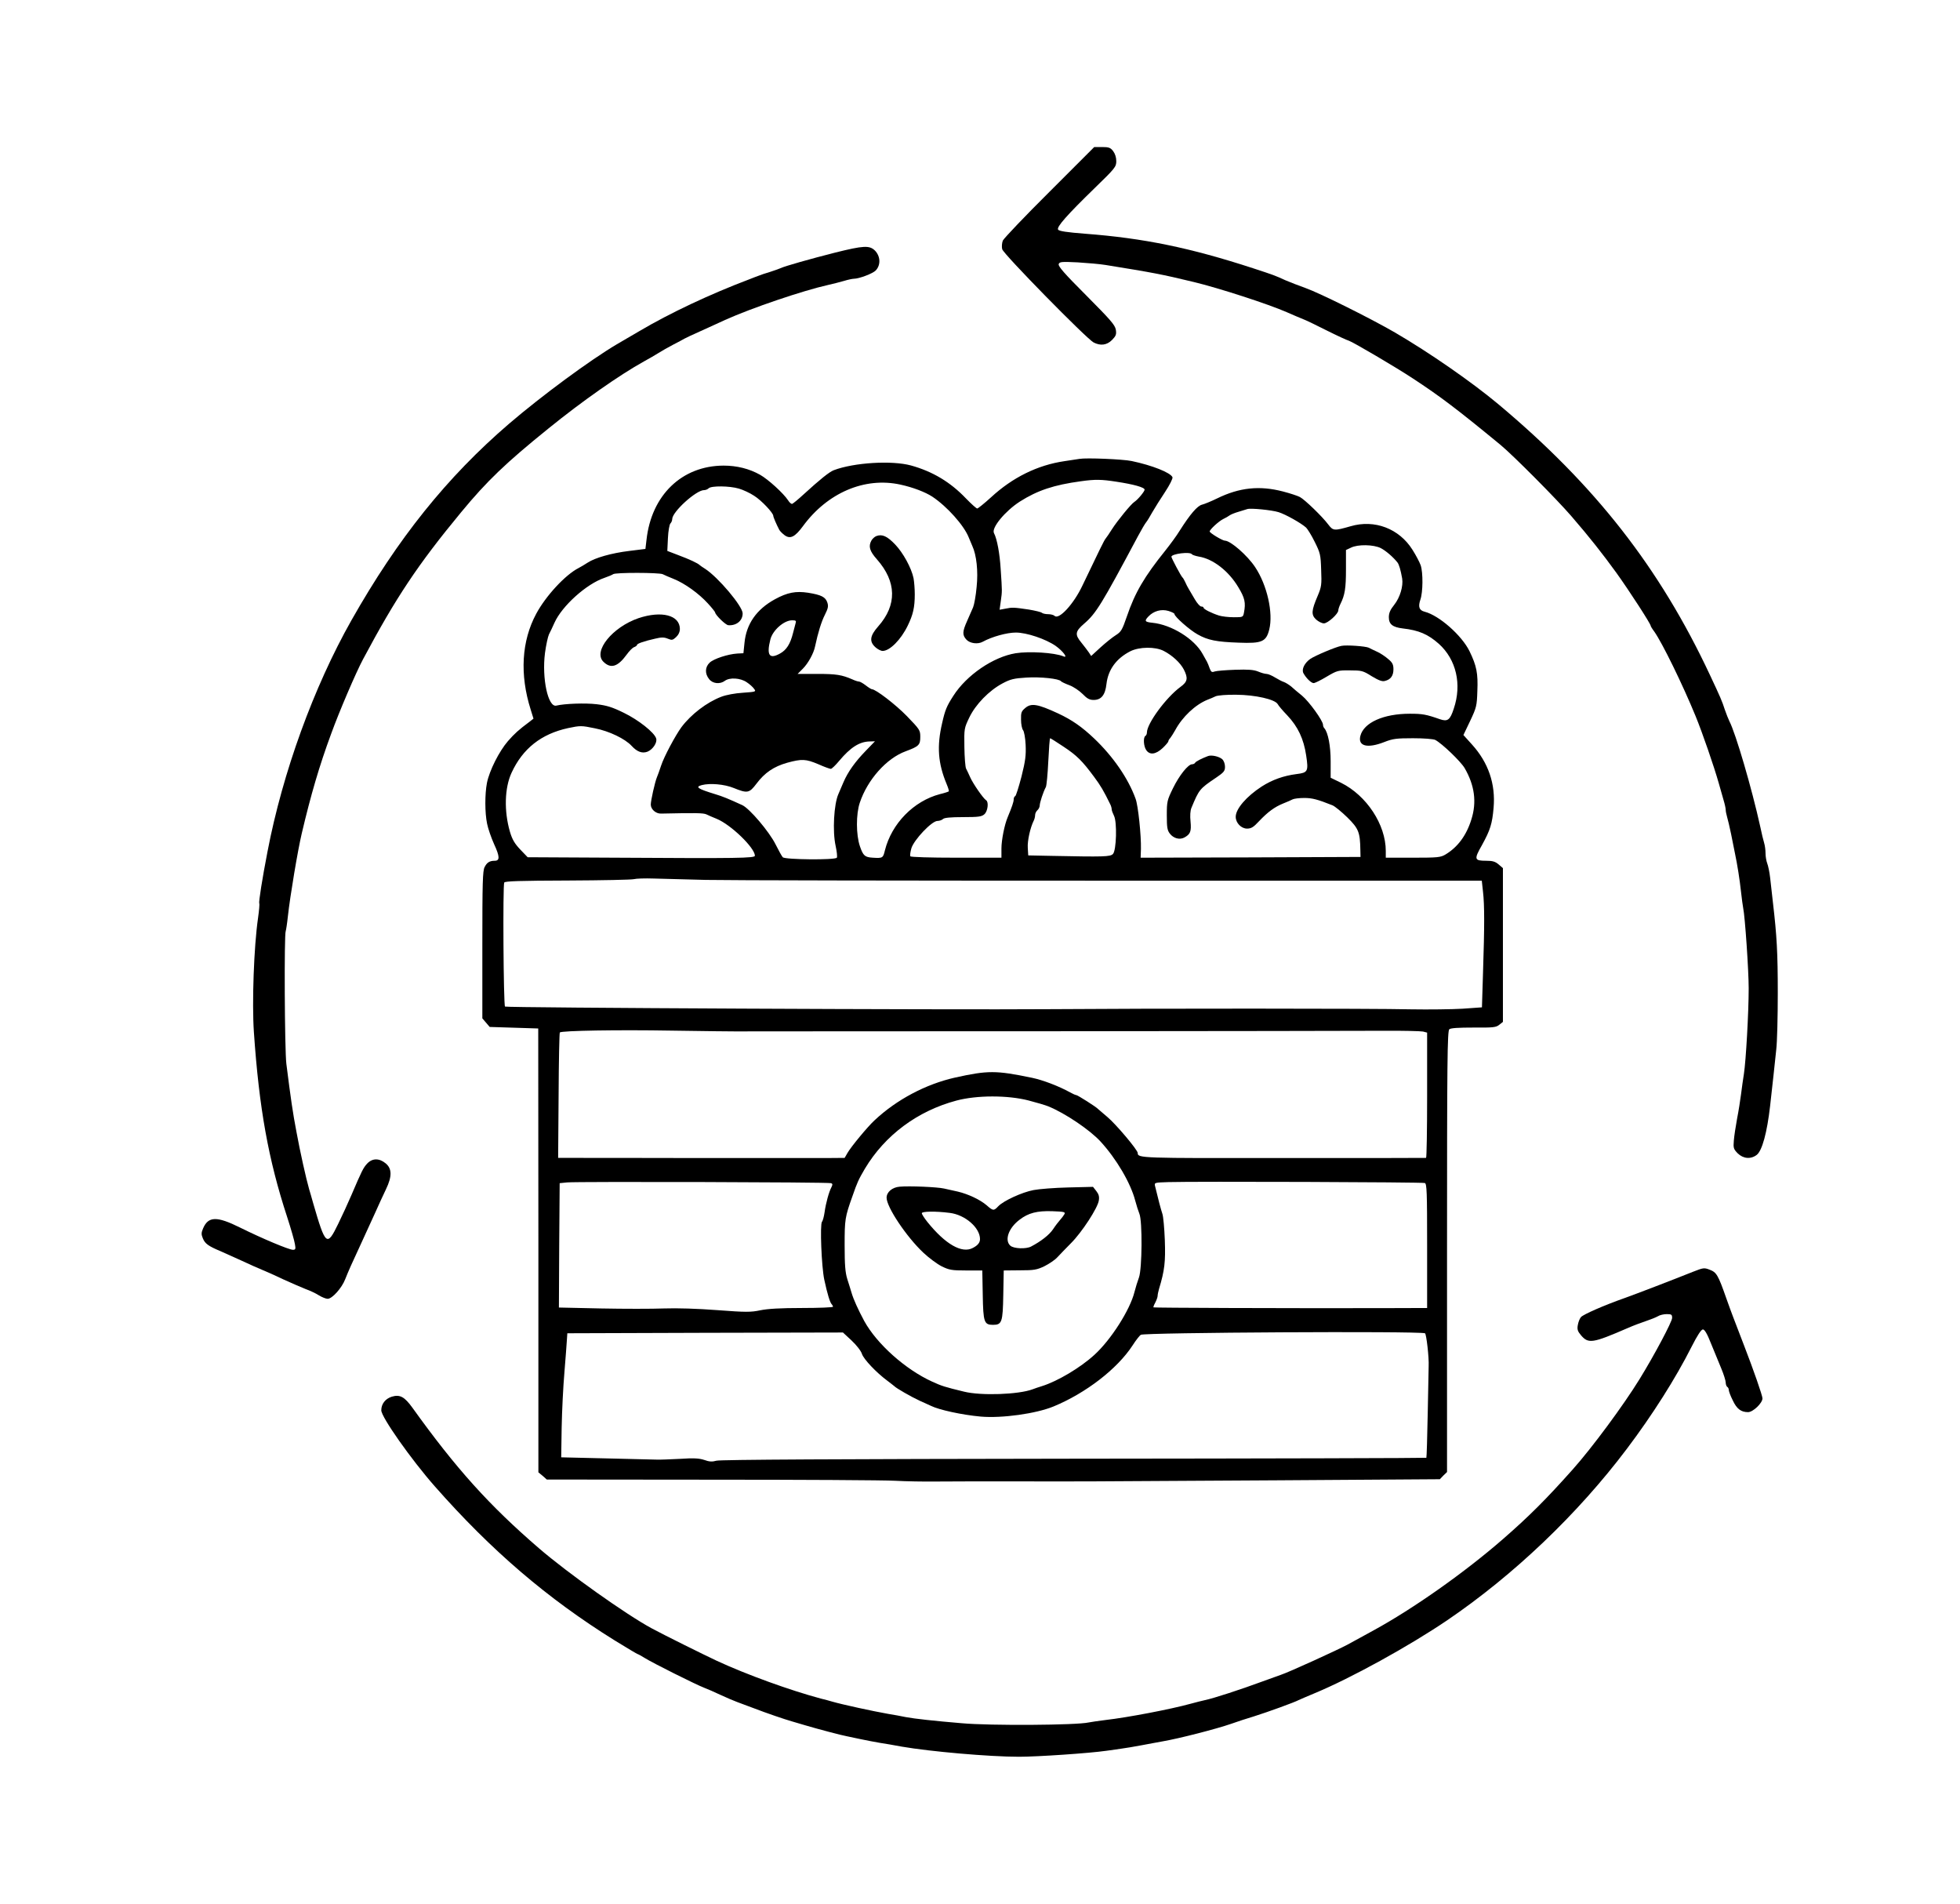 <?xml version="1.0" standalone="no"?>
<!DOCTYPE svg PUBLIC "-//W3C//DTD SVG 20010904//EN"
 "http://www.w3.org/TR/2001/REC-SVG-20010904/DTD/svg10.dtd">
<svg version="1.0" xmlns="http://www.w3.org/2000/svg"
 width="1280pt" height="1243pt" viewBox="0 0 1280 1243"
 preserveAspectRatio="xMidYMid meet">

<g transform="translate(0,1243) scale(0.1,-0.1)"
fill="#000000" stroke="none">
<path d="M6854 11178 c-161 -160 -298 -304 -305 -319 -6 -16 -8 -41 -4 -56 7
-31 550 -584 597 -609 45 -23 86 -18 120 16 26 27 30 36 25 68 -6 31 -35 64
-193 223 -143 143 -185 191 -180 205 6 15 18 16 124 11 64 -4 146 -11 182 -17
310 -50 368 -61 575 -111 163 -39 490 -145 610 -198 11 -5 38 -16 60 -26 22
-9 49 -20 60 -25 11 -4 74 -35 140 -68 66 -33 131 -63 145 -67 27 -9 305 -172
417 -246 180 -118 288 -200 569 -431 80 -65 372 -359 465 -467 122 -141 205
-247 295 -371 86 -120 224 -333 224 -346 0 -3 10 -20 23 -37 53 -75 185 -345
270 -552 45 -110 120 -327 152 -440 9 -33 23 -82 31 -109 8 -26 14 -55 14 -64
0 -9 4 -29 9 -46 5 -17 17 -67 26 -111 9 -44 20 -100 25 -125 16 -75 31 -171
40 -253 5 -44 11 -91 14 -105 12 -56 36 -409 36 -525 0 -157 -18 -473 -31
-557 -6 -36 -14 -96 -19 -135 -5 -38 -16 -110 -26 -160 -9 -49 -19 -114 -21
-142 -4 -48 -2 -55 25 -83 37 -36 86 -40 125 -10 35 28 67 145 87 320 14 127
31 276 40 367 6 50 10 217 10 369 0 263 -6 372 -32 594 -6 52 -14 124 -18 160
-4 36 -13 78 -19 93 -6 16 -11 45 -11 66 0 21 -4 51 -9 67 -5 16 -17 65 -26
109 -54 245 -160 608 -201 686 -7 15 -21 49 -30 76 -18 56 -28 79 -98 228
-328 699 -748 1236 -1381 1766 -175 146 -449 336 -675 468 -157 91 -490 257
-583 290 -45 16 -104 39 -132 51 -70 32 -76 34 -210 78 -414 135 -717 197
-1099 226 -117 9 -171 17 -176 27 -11 17 58 95 239 271 134 130 141 139 141
176 0 25 -8 49 -21 66 -17 22 -28 26 -72 26 l-51 0 -292 -292z"/>
<path d="M5455 10781 c-162 -41 -331 -89 -355 -101 -8 -4 -40 -15 -70 -25 -30
-9 -64 -20 -75 -25 -11 -4 -38 -14 -60 -23 -257 -97 -520 -221 -718 -338 -32
-19 -99 -58 -149 -87 -177 -105 -488 -334 -704 -519 -406 -349 -726 -748
-1029 -1283 -246 -435 -449 -993 -548 -1510 -35 -180 -58 -329 -54 -338 3 -4
-1 -47 -8 -97 -27 -186 -40 -552 -27 -743 34 -498 95 -835 217 -1207 25 -77
48 -157 51 -178 6 -32 4 -37 -13 -37 -26 0 -204 75 -345 145 -153 76 -208 74
-242 -6 -12 -28 -12 -39 -1 -65 14 -34 36 -50 115 -83 30 -13 93 -42 140 -63
47 -22 105 -48 130 -58 25 -10 88 -38 140 -63 52 -24 118 -52 145 -63 28 -10
67 -28 87 -41 21 -13 47 -23 58 -23 29 0 92 70 114 127 21 53 44 105 106 238
23 50 62 135 87 190 24 55 58 127 74 161 40 83 39 134 -2 168 -42 35 -87 35
-121 -1 -26 -28 -35 -47 -104 -208 -21 -49 -60 -134 -86 -187 -73 -150 -82
-142 -163 137 -9 33 -21 74 -26 90 -20 69 -60 249 -83 375 -24 125 -37 216
-66 445 -11 89 -15 848 -4 866 2 5 9 48 14 96 14 130 65 434 91 543 59 250
114 439 192 650 53 146 161 398 208 486 216 405 359 619 640 959 170 206 293
323 569 546 223 181 468 352 625 439 33 18 76 43 95 55 20 13 63 37 95 54 33
17 67 35 75 40 8 5 56 27 105 49 50 23 122 55 160 73 173 78 509 192 675 229
30 7 76 18 102 26 26 8 55 14 64 14 34 0 124 34 143 54 34 36 31 93 -5 130
-36 35 -74 33 -259 -13z"/>
<path d="M7050 9434 c-14 -2 -58 -9 -99 -15 -176 -26 -338 -106 -479 -236 -44
-40 -85 -73 -90 -73 -6 0 -39 30 -74 66 -102 107 -218 176 -359 215 -125 34
-372 19 -504 -31 -29 -11 -91 -61 -196 -157 -38 -35 -72 -63 -77 -63 -6 0 -17
10 -25 23 -30 46 -130 137 -183 167 -71 40 -152 60 -239 60 -272 -1 -471 -193
-503 -485 l-7 -59 -105 -13 c-116 -14 -225 -45 -273 -77 -18 -12 -44 -27 -59
-35 -86 -44 -213 -181 -276 -298 -96 -178 -109 -397 -36 -627 l18 -58 -24 -19
c-74 -55 -99 -78 -143 -128 -57 -66 -121 -192 -137 -273 -14 -73 -14 -194 1
-266 6 -31 27 -92 46 -134 37 -80 38 -108 4 -108 -33 0 -51 -11 -66 -41 -13
-23 -15 -106 -15 -508 l0 -480 24 -28 24 -28 159 -5 158 -5 1 -1449 0 -1449
28 -23 27 -24 1072 -1 c590 0 1131 -3 1202 -7 72 -4 191 -6 265 -5 74 1 311 1
525 1 459 -1 369 -1 1709 7 l1059 7 23 24 24 23 0 1439 c0 1248 2 1441 15
1452 10 8 59 11 158 11 129 -1 147 1 168 18 l24 19 0 502 0 502 -28 24 c-22
19 -40 24 -81 24 -78 0 -81 9 -28 102 54 98 67 139 76 243 14 156 -34 296
-141 414 l-56 62 44 92 c41 87 44 98 47 195 5 116 -5 165 -51 260 -51 104
-199 234 -293 258 -36 9 -44 32 -28 79 17 49 18 176 2 224 -7 20 -31 66 -54
102 -87 138 -247 199 -404 153 -108 -31 -114 -30 -146 12 -39 52 -153 162
-185 179 -15 8 -64 24 -110 36 -153 40 -285 26 -430 -45 -39 -19 -83 -37 -99
-41 -30 -7 -77 -61 -146 -170 -20 -33 -63 -91 -94 -130 -136 -169 -198 -274
-251 -430 -30 -87 -37 -100 -72 -122 -21 -13 -66 -49 -100 -80 l-61 -56 -15
23 c-9 13 -31 42 -48 63 -45 54 -42 74 17 125 78 67 114 126 352 572 22 41 46
82 53 90 7 8 25 38 40 65 16 28 53 87 83 132 31 47 52 89 49 97 -12 30 -133
78 -267 106 -57 12 -296 22 -340 14z m240 -149 c113 -17 185 -37 185 -52 0
-12 -45 -66 -67 -80 -21 -13 -111 -123 -146 -178 -17 -27 -36 -55 -42 -62 -9
-10 -40 -74 -151 -306 -57 -121 -154 -226 -182 -198 -6 6 -25 11 -42 11 -17 0
-35 4 -41 9 -5 5 -43 14 -84 21 -101 15 -109 15 -154 6 l-38 -7 8 58 c9 65 9
58 -1 208 -6 99 -23 195 -44 235 -17 34 73 143 169 205 115 73 222 109 400
133 93 13 134 12 230 -3z m-1410 -19 c83 -18 163 -49 209 -79 96 -64 206 -187
237 -265 8 -20 19 -46 24 -57 27 -58 39 -164 28 -267 -5 -57 -16 -116 -23
-133 -7 -16 -25 -56 -39 -89 -32 -71 -32 -93 -4 -123 23 -24 74 -31 106 -13
60 33 158 60 216 60 71 0 195 -42 260 -87 49 -35 84 -83 50 -68 -58 24 -223
34 -311 20 -147 -24 -321 -143 -407 -278 -44 -68 -54 -93 -73 -177 -36 -153
-27 -265 29 -399 10 -24 17 -46 14 -48 -2 -2 -28 -11 -58 -18 -171 -45 -315
-192 -359 -367 -12 -50 -14 -52 -79 -48 -52 3 -63 13 -84 74 -26 75 -26 211
-1 285 50 150 174 290 300 336 86 32 95 41 95 94 0 44 -4 49 -88 136 -73 75
-203 175 -228 175 -4 0 -22 11 -40 25 -18 14 -38 25 -44 25 -7 0 -26 6 -43 14
-69 30 -105 36 -229 36 l-129 0 34 34 c34 34 71 100 80 146 19 89 41 161 64
206 21 42 24 56 16 80 -12 36 -39 50 -126 64 -80 12 -135 2 -217 -43 -120 -66
-186 -161 -198 -284 l-7 -68 -40 -2 c-62 -4 -153 -34 -180 -59 -31 -29 -33
-72 -4 -108 23 -30 71 -35 103 -11 31 23 101 19 142 -9 20 -13 42 -33 49 -44
14 -18 11 -19 -73 -25 -51 -3 -110 -14 -141 -26 -95 -36 -198 -115 -261 -199
-40 -55 -114 -193 -133 -252 -10 -30 -22 -64 -27 -75 -13 -31 -40 -152 -40
-178 0 -31 33 -60 67 -59 230 5 276 4 296 -5 12 -6 42 -19 67 -29 93 -38 249
-189 250 -241 0 -16 -108 -18 -900 -13 l-584 3 -48 50 c-37 39 -53 66 -68 117
-39 135 -35 286 11 385 73 158 194 253 368 291 81 17 88 17 175 -1 94 -18 199
-69 241 -115 35 -38 68 -51 103 -38 35 14 66 60 57 87 -12 39 -116 121 -211
167 -75 37 -111 48 -177 56 -75 9 -210 4 -264 -9 -54 -13 -95 178 -74 343 7
52 19 107 26 122 8 15 24 49 36 76 50 111 210 254 326 293 26 9 52 20 57 24
13 12 302 11 324 0 9 -5 42 -19 72 -31 72 -29 164 -95 223 -160 26 -28 47 -55
47 -58 1 -17 69 -83 86 -84 53 -4 94 29 94 77 0 47 -161 237 -245 291 -16 10
-32 21 -35 24 -11 12 -69 39 -139 65 l-73 28 4 84 c2 46 10 89 16 95 7 7 12
20 12 29 0 47 156 189 208 189 10 0 23 5 30 12 17 17 136 16 197 -2 28 -8 73
-29 100 -47 48 -30 125 -112 125 -131 0 -8 21 -57 39 -91 4 -8 19 -23 33 -34
38 -29 69 -14 122 58 160 218 403 322 636 271z m2470 -180 c45 -14 147 -71
180 -101 9 -9 35 -50 56 -93 36 -72 39 -84 42 -183 4 -97 2 -111 -23 -170 -41
-96 -43 -123 -10 -154 16 -14 38 -25 51 -25 25 0 94 62 94 85 0 7 6 26 14 42
29 58 36 103 36 225 l0 127 32 15 c45 23 149 21 196 -3 34 -18 80 -58 108 -93
11 -14 21 -49 31 -105 8 -50 -14 -124 -52 -172 -26 -32 -35 -54 -35 -81 0 -46
25 -65 90 -73 106 -12 166 -38 237 -101 113 -102 151 -264 97 -423 -24 -74
-40 -86 -90 -69 -91 32 -115 36 -197 36 -172 0 -301 -58 -323 -145 -17 -67 46
-83 156 -40 56 22 79 25 188 25 73 0 132 -5 145 -11 44 -23 166 -140 192 -184
65 -112 80 -222 44 -335 -32 -104 -89 -181 -169 -229 -32 -19 -50 -21 -212
-21 l-178 0 0 44 c0 172 -125 362 -292 445 l-68 33 0 107 c0 102 -17 188 -41
216 -5 5 -9 15 -9 23 0 26 -91 152 -137 190 -25 20 -57 47 -71 60 -15 12 -36
25 -47 29 -11 3 -37 17 -57 29 -21 13 -46 24 -57 24 -10 0 -35 7 -56 16 -28
11 -63 14 -149 11 -61 -2 -121 -7 -133 -11 -19 -7 -24 -4 -33 20 -5 16 -14 36
-18 44 -5 8 -17 31 -28 50 -54 99 -204 192 -329 204 -49 5 -53 12 -25 41 34
36 84 50 131 36 22 -7 39 -15 39 -20 0 -17 100 -105 151 -133 67 -38 124 -49
269 -54 151 -6 179 6 199 86 27 108 -14 290 -92 407 -51 77 -161 173 -198 173
-15 0 -99 50 -99 60 0 12 58 66 88 81 15 7 34 18 42 24 8 6 35 17 60 24 25 8
50 15 55 17 20 8 161 -6 205 -20z m-566 -275 c3 -4 23 -11 45 -15 93 -15 195
-94 258 -200 43 -71 49 -101 37 -165 -6 -31 -7 -31 -67 -31 -33 0 -77 5 -96
11 -50 16 -101 42 -101 51 0 5 -7 8 -15 8 -8 0 -27 21 -42 47 -15 26 -33 57
-40 68 -7 11 -17 31 -23 45 -6 13 -14 27 -18 30 -8 6 -72 126 -72 135 0 19
123 35 134 16z m-2589 -453 c-3 -13 -11 -40 -16 -61 -18 -72 -43 -111 -85
-134 -70 -39 -89 -11 -63 92 15 60 89 125 142 125 26 0 28 -3 22 -22z m2405
-178 c56 -29 108 -77 131 -121 29 -57 25 -80 -22 -114 -94 -69 -219 -239 -219
-298 0 -8 -4 -19 -10 -22 -15 -9 -12 -68 6 -93 23 -33 62 -28 107 14 20 19 37
39 37 44 0 5 6 15 13 22 6 8 21 31 32 51 47 87 131 166 210 198 17 6 41 17 54
23 14 6 72 11 135 10 124 -1 252 -30 270 -61 5 -10 33 -43 62 -73 71 -75 108
-155 124 -262 16 -105 11 -113 -63 -122 -85 -11 -158 -37 -227 -81 -100 -65
-170 -146 -170 -198 0 -40 36 -77 74 -77 27 0 42 9 78 48 57 60 101 93 158
116 25 10 53 22 62 27 10 5 44 9 76 9 51 0 86 -9 184 -48 15 -6 59 -42 97 -79
74 -73 83 -97 85 -213 l1 -45 -718 -3 -718 -2 2 57 c2 88 -18 283 -35 328 -48
133 -147 276 -270 393 -81 77 -146 122 -236 164 -134 62 -176 69 -215 35 -25
-21 -28 -30 -27 -76 0 -29 6 -59 13 -68 7 -8 15 -51 17 -96 3 -68 -1 -103 -27
-207 -18 -69 -36 -126 -41 -128 -6 -2 -10 -12 -10 -22 0 -15 -11 -48 -39 -115
-21 -49 -41 -150 -41 -205 l0 -60 -294 0 c-174 0 -297 4 -301 9 -3 6 0 29 7
53 17 55 133 178 170 178 13 0 30 6 37 13 8 8 49 12 130 12 103 0 122 3 140
19 22 20 29 80 11 91 -19 12 -86 109 -104 150 -10 22 -22 48 -27 57 -5 10 -10
73 -11 140 -2 121 -1 124 32 193 41 86 130 177 217 223 52 28 76 33 155 38 91
6 216 -7 227 -24 3 -4 28 -16 55 -26 27 -10 65 -36 86 -57 29 -30 45 -39 72
-39 50 0 76 32 84 105 11 93 64 166 156 213 58 29 162 31 218 2z m-656 -624
c88 -58 124 -94 201 -198 43 -58 62 -90 106 -180 5 -10 9 -24 9 -32 0 -7 7
-26 15 -42 21 -41 16 -227 -7 -250 -18 -18 -58 -19 -403 -12 l-150 3 -3 50
c-3 45 16 131 39 177 5 10 9 26 9 37 0 10 7 24 15 31 8 7 15 21 15 31 0 18 23
89 40 120 5 10 12 85 16 168 4 83 9 151 12 151 3 0 41 -24 86 -54z m-1290 -28
c-70 -72 -117 -138 -146 -206 -11 -26 -26 -60 -33 -77 -29 -66 -39 -241 -18
-337 8 -37 12 -72 8 -78 -10 -16 -340 -13 -353 3 -6 6 -27 44 -47 84 -42 84
-170 234 -217 256 -94 43 -128 57 -178 72 -114 35 -132 47 -87 59 54 14 148 6
209 -19 89 -36 101 -34 148 28 54 72 113 112 201 137 96 26 121 25 204 -10 38
-17 74 -30 81 -30 6 0 31 24 55 53 73 87 132 125 199 126 l34 1 -60 -62z
m-1044 -843 c129 -3 1322 -5 2651 -5 l2416 0 8 -73 c10 -86 10 -225 0 -528
l-7 -226 -127 -9 c-69 -4 -220 -6 -336 -4 -238 6 -1721 6 -2370 1 -623 -5
-3539 9 -3547 17 -10 10 -15 794 -5 810 6 9 101 12 415 13 224 1 418 5 432 9
14 4 72 6 130 4 58 -2 211 -6 340 -9z m265 -989 c72 0 983 1 2025 1 1042 1
2001 2 2131 3 129 1 247 -2 262 -5 l27 -7 0 -409 c0 -225 -3 -409 -7 -409 -5
-1 -423 -1 -931 -1 -936 -1 -952 -1 -952 33 0 20 -143 189 -198 235 -32 27
-59 50 -62 53 -11 13 -133 90 -141 90 -5 0 -23 8 -41 18 -74 41 -177 80 -248
95 -237 49 -288 49 -505 1 -189 -43 -379 -143 -523 -278 -45 -41 -154 -173
-177 -213 l-19 -33 -121 -1 c-66 0 -435 0 -820 0 -385 1 -752 1 -815 1 l-115
0 3 407 c1 224 5 409 8 412 12 12 382 18 729 12 198 -3 419 -6 490 -5z m1842
-451 c54 -14 111 -31 128 -38 111 -45 272 -154 342 -230 103 -112 197 -271
227 -387 8 -30 20 -68 27 -85 20 -47 18 -359 -3 -416 -9 -24 -22 -66 -29 -94
-29 -117 -154 -313 -262 -411 -92 -84 -240 -172 -342 -204 -22 -7 -50 -16 -62
-21 -91 -34 -336 -43 -448 -15 -124 30 -146 37 -207 65 -176 80 -362 247 -444
396 -39 73 -70 140 -83 185 -6 19 -18 60 -28 90 -13 43 -17 91 -17 220 0 168
2 183 51 320 32 92 39 107 81 179 131 219 343 377 597 445 134 36 336 36 472
1z m-1289 -540 c10 -4 10 -10 2 -26 -16 -29 -37 -105 -45 -164 -4 -27 -11 -55
-17 -62 -14 -17 -3 -294 15 -378 20 -93 37 -148 48 -160 5 -5 9 -13 9 -17 0
-4 -91 -8 -203 -8 -139 0 -224 -5 -272 -15 -62 -13 -94 -13 -280 1 -132 10
-262 14 -349 11 -76 -3 -262 -3 -412 0 l-274 6 2 406 3 406 50 5 c63 6 1705 2
1723 -5z m3877 1 c13 -5 15 -56 15 -411 l0 -405 -317 -1 c-648 -1 -1467 2
-1470 5 -2 2 3 16 12 32 8 16 15 35 15 43 0 8 4 28 9 45 37 122 43 178 38 319
-3 78 -10 156 -16 172 -9 26 -29 102 -48 182 -5 22 -2 22 88 25 173 5 1658 0
1674 -6z m1 -981 c9 -3 27 -159 24 -215 0 -8 -3 -145 -6 -305 -3 -159 -7 -291
-9 -293 -2 -2 -1037 -5 -2302 -6 -1529 -2 -2310 -6 -2334 -13 -28 -8 -47 -7
-80 5 -34 11 -69 13 -159 7 -63 -3 -131 -6 -150 -5 -19 0 -168 4 -330 8 l-295
7 3 195 c2 107 10 269 18 360 7 91 15 185 16 210 l3 45 900 3 900 2 56 -52
c32 -30 62 -68 68 -88 12 -35 93 -121 166 -175 22 -17 42 -32 45 -35 13 -14
111 -70 165 -95 33 -15 67 -30 75 -34 52 -26 203 -59 325 -70 138 -12 361 19
475 66 211 87 416 245 516 398 21 33 46 65 54 70 23 15 1809 25 1856 10z"/>
<path d="M5723 8930 c-12 -5 -26 -18 -32 -29 -21 -38 -12 -69 35 -122 130
-147 133 -299 9 -439 -54 -61 -59 -98 -19 -135 15 -14 37 -25 48 -25 47 0 120
74 164 165 35 72 46 119 46 205 0 36 -4 83 -8 105 -14 67 -68 166 -121 221
-52 54 -84 68 -122 54z"/>
<path d="M4170 8394 c-170 -58 -298 -216 -230 -284 48 -48 94 -34 151 44 18
25 40 48 51 51 10 4 18 10 18 14 0 9 47 25 118 41 41 10 59 10 83 0 27 -11 32
-10 54 10 16 15 25 34 25 54 -1 90 -120 120 -270 70z"/>
<path d="M8760 8213 c-38 -7 -172 -64 -203 -85 -38 -27 -58 -68 -45 -93 18
-33 51 -65 67 -65 8 0 47 19 85 42 68 40 74 42 152 41 76 0 85 -2 142 -38 45
-27 68 -36 86 -31 38 9 56 34 56 76 0 30 -6 44 -33 66 -18 16 -50 38 -72 48
-22 10 -47 22 -56 27 -21 10 -147 19 -179 12z"/>
<path d="M7890 7494 c-40 -15 -80 -35 -85 -44 -3 -6 -13 -10 -20 -10 -26 0
-84 -73 -125 -157 -38 -78 -40 -86 -40 -176 0 -79 3 -98 20 -120 24 -31 63
-41 93 -26 41 22 48 40 42 105 -4 37 -2 72 6 90 49 118 53 124 157 194 55 37
62 46 62 74 0 19 -8 40 -18 49 -20 18 -69 29 -92 21z"/>
<path d="M5875 4682 c-48 -4 -85 -35 -85 -72 0 -61 128 -253 239 -358 36 -34
91 -75 121 -90 49 -24 66 -27 160 -27 l105 0 3 -160 c3 -178 9 -195 67 -195
58 0 64 17 67 195 l3 160 105 1 c93 0 111 3 161 27 30 15 69 41 85 59 16 17
56 59 89 92 70 70 174 229 181 278 4 25 0 40 -16 61 l-22 28 -162 -4 c-88 -2
-190 -10 -226 -17 -75 -14 -197 -70 -231 -106 -29 -31 -34 -30 -76 7 -42 36
-120 73 -188 89 -28 6 -68 15 -90 20 -44 10 -227 18 -290 12z m1076 -180 c-5
-9 -18 -26 -28 -37 -10 -11 -31 -38 -46 -61 -25 -37 -79 -79 -144 -113 -33
-17 -113 -14 -135 6 -39 35 -12 115 60 169 58 45 115 59 214 56 79 -3 87 -5
79 -20z m-749 9 c101 -12 198 -97 198 -171 0 -23 -14 -41 -47 -58 -71 -38
-179 24 -296 169 -20 25 -37 51 -37 58 0 12 89 14 182 2z"/>
<path d="M11055 4126 c-137 -55 -375 -146 -445 -171 -136 -48 -268 -106 -285
-124 -9 -10 -18 -34 -21 -53 -5 -27 -1 -40 20 -65 49 -58 75 -54 306 46 36 16
90 36 120 46 30 10 65 24 77 31 12 8 38 14 58 14 31 0 35 -3 35 -25 0 -24
-115 -241 -213 -400 -104 -169 -310 -448 -437 -590 -171 -192 -286 -307 -455
-454 -249 -217 -585 -454 -845 -596 -69 -38 -145 -79 -170 -93 -61 -33 -385
-181 -435 -197 -22 -8 -78 -28 -125 -45 -135 -50 -316 -109 -370 -120 -19 -4
-62 -15 -95 -24 -130 -36 -414 -90 -555 -106 -47 -6 -96 -13 -110 -16 -76 -18
-643 -22 -830 -5 -179 15 -307 29 -365 40 -27 6 -79 15 -115 21 -97 17 -300
61 -365 80 -16 5 -50 14 -75 20 -198 53 -484 156 -680 247 -83 39 -348 170
-425 212 -165 89 -547 360 -735 522 -325 280 -542 521 -826 917 -52 72 -82 89
-135 73 -42 -13 -69 -47 -69 -89 0 -44 195 -321 350 -497 369 -419 735 -732
1172 -1004 81 -50 150 -91 153 -91 3 0 24 -12 47 -26 49 -31 337 -175 388
-194 19 -7 67 -28 105 -46 39 -18 88 -39 110 -47 22 -8 72 -27 110 -41 75 -29
200 -72 250 -86 17 -5 55 -16 85 -25 77 -23 240 -66 270 -71 14 -3 54 -11 90
-19 36 -8 92 -18 125 -24 33 -5 98 -16 145 -25 185 -32 570 -66 765 -66 121 0
460 23 570 39 39 5 86 12 105 15 19 2 76 12 125 21 50 9 110 21 135 25 111 19
355 82 450 115 36 13 103 35 150 49 89 28 263 91 291 106 9 4 56 25 105 45
236 98 614 306 865 476 434 295 852 693 1173 1119 167 221 319 461 422 665 39
77 64 115 75 115 11 0 28 -28 53 -92 21 -51 51 -124 67 -163 16 -38 29 -80 29
-92 0 -12 5 -25 10 -28 6 -3 10 -13 10 -20 0 -8 11 -39 26 -68 26 -56 54 -77
100 -77 32 0 94 59 94 90 0 18 -60 190 -119 342 -11 28 -40 105 -51 133 -4 11
-15 38 -23 60 -9 22 -27 74 -42 115 -55 157 -65 173 -110 190 -36 14 -41 13
-110 -14z"/>
</g>
</svg>
